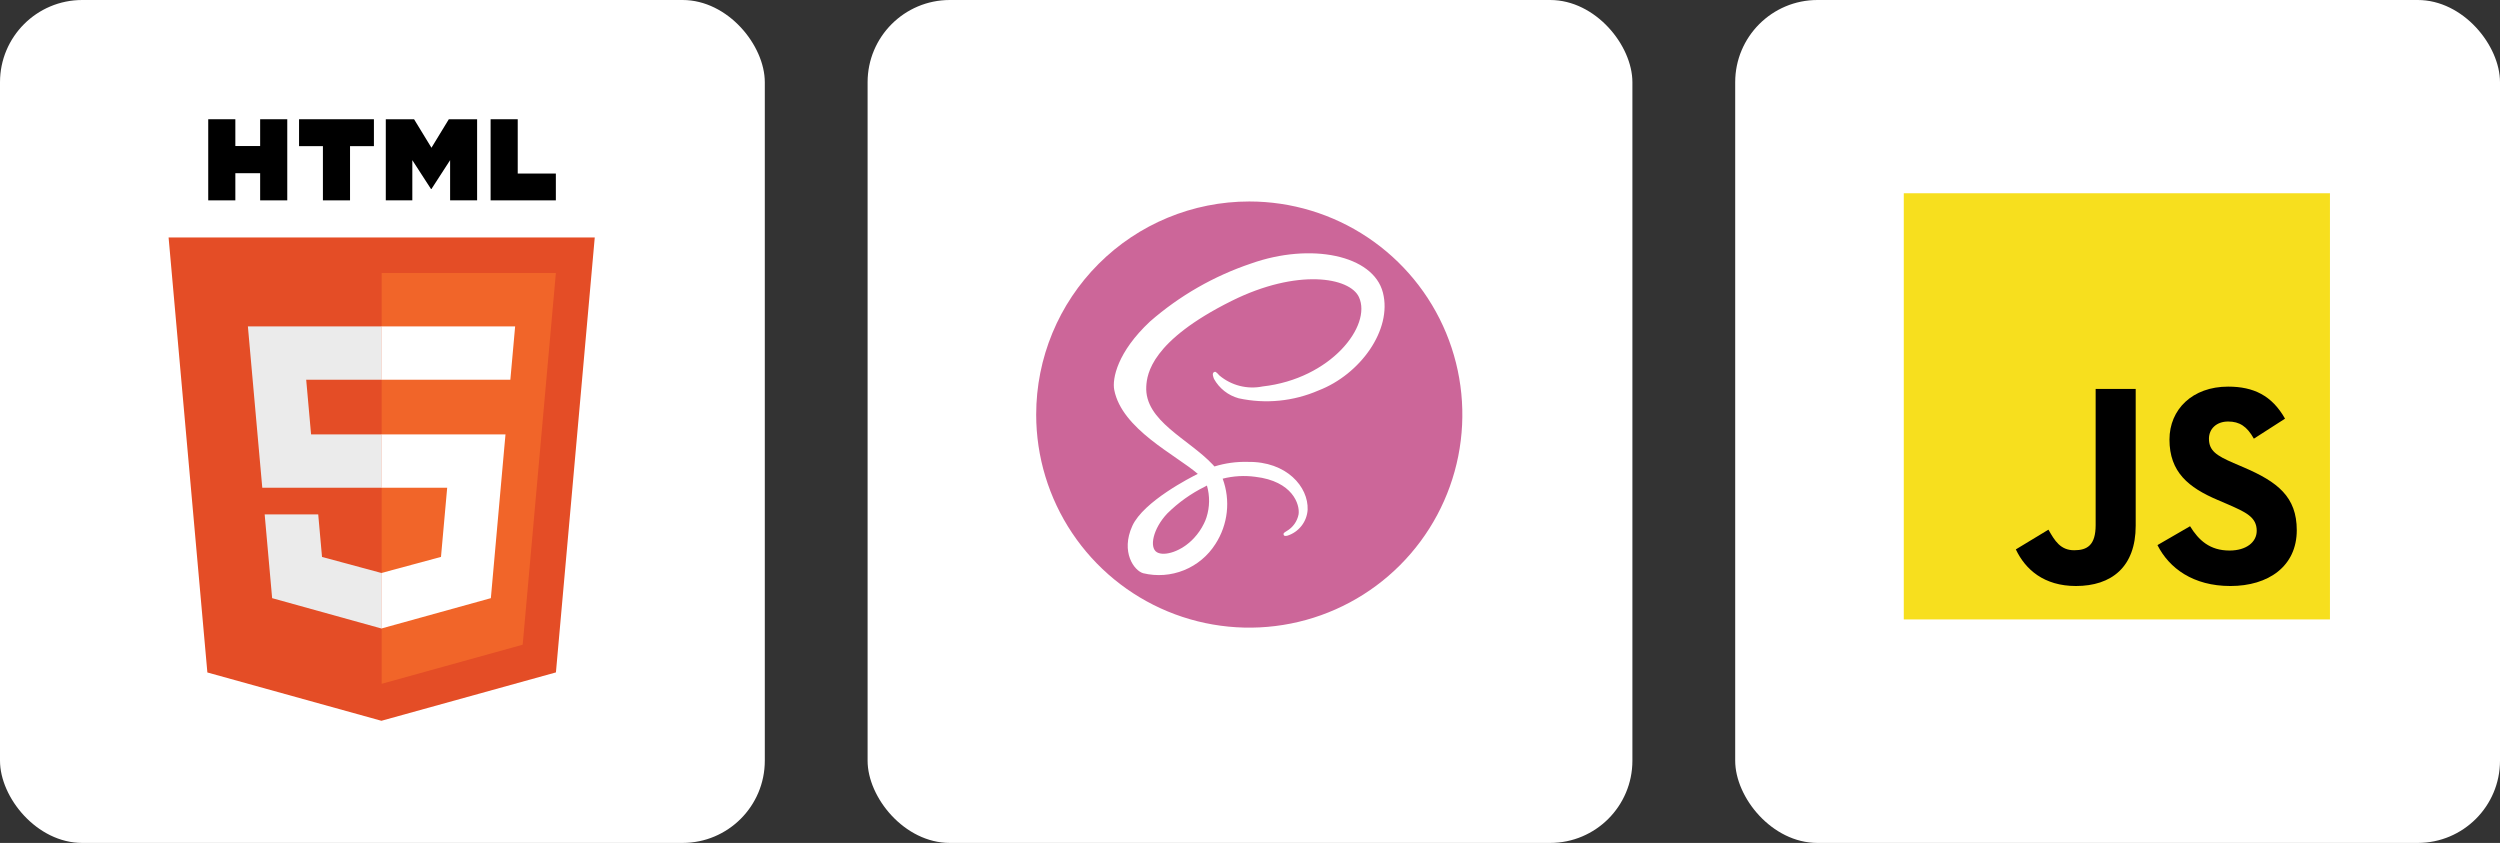 <svg width="608" height="205" viewBox="0 0 608 205" fill="none" xmlns="http://www.w3.org/2000/svg">
<rect x="0" y="0" width="608" height="205" fill="#333333" stroke="none"/>
<rect width="186" height="205" rx="20" fill="white"/>
<path d="M144.644 57.75L135.202 163.527L92.758 175.294L50.432 163.544L41 57.75H144.644Z" fill="#E44D26"/>
<path d="M92.822 166.3L127.118 156.791L135.187 66.4H92.822V166.3Z" fill="#F16529"/>
<path d="M74.467 92.351H92.822V79.376H60.286L60.597 82.857L63.786 118.613H92.822V105.638H75.652L74.467 92.351Z" fill="#EBEBEB"/>
<path d="M77.391 125.1H64.366L66.184 145.473L92.762 152.852L92.822 152.835V139.335L92.765 139.351L78.315 135.449L77.391 125.1Z" fill="#EBEBEB"/>
<path d="M50.643 29H57.237V35.515H63.269V29H69.863V48.728H63.269V42.122H57.237V48.728H50.643V29H50.643Z" fill="black"/>
<path d="M78.534 35.542H72.729V29H90.936V35.542H85.128V48.728H78.534V35.542H78.534Z" fill="black"/>
<path d="M93.825 29H100.701L104.93 35.932L109.155 29H116.033V48.728H109.467V38.95L104.93 45.964H104.817L100.277 38.95V48.728H93.825V29Z" fill="black"/>
<path d="M119.315 29H125.911V42.207H135.183V48.728H119.315V29Z" fill="black"/>
<path d="M92.777 118.613H108.755L107.248 135.44L92.777 139.346V152.845L119.377 145.473L119.572 143.281L122.621 109.122L122.938 105.638H92.777V118.613Z" fill="white"/>
<path d="M92.777 92.319V92.351H124.118L124.379 89.434L124.97 82.857L125.28 79.376H92.777V92.319Z" fill="white"/>
<rect x="211" width="186" height="205" rx="20" fill="white"/>
<path fill-rule="evenodd" clip-rule="evenodd" d="M303.822 49C314.071 49 324.091 52.039 332.613 57.734C341.135 63.428 347.777 71.521 351.699 80.99C355.621 90.46 356.648 100.879 354.648 110.932C352.649 120.984 347.713 130.218 340.466 137.466C333.218 144.713 323.984 149.649 313.932 151.648C303.879 153.648 293.46 152.621 283.991 148.699C274.521 144.777 266.428 138.135 260.734 129.613C255.039 121.091 252 111.071 252 100.822C252 87.078 257.46 73.897 267.178 64.178C276.897 54.46 290.078 49 303.822 49V49Z" fill="#CC6699"/>
<path d="M336.329 71.18C333.982 61.978 318.721 58.965 304.277 64.08C295.232 67.12 286.875 71.913 279.684 78.187C271.729 85.627 270.46 92.105 270.982 94.811C272.832 104.361 285.91 110.601 291.288 115.232V115.258C289.704 116.039 278.096 121.921 275.372 127.917C272.507 134.255 275.827 138.8 278.029 139.411C281.336 140.207 284.809 139.948 287.961 138.67C291.113 137.392 293.786 135.159 295.604 132.285C297.108 129.957 298.048 127.31 298.351 124.555C298.654 121.8 298.312 119.013 297.352 116.413C299.942 115.755 302.635 115.6 305.284 115.958C314.375 117.02 316.159 122.695 315.819 125.071C315.659 125.917 315.318 126.718 314.821 127.421C314.323 128.124 313.68 128.711 312.935 129.143C312.299 129.539 312.102 129.672 312.158 129.968C312.236 130.394 312.528 130.379 313.072 130.286C314.438 129.856 315.642 129.022 316.525 127.894C317.408 126.766 317.928 125.397 318.017 123.968C318.236 118.416 312.902 112.175 303.455 112.334C300.712 112.255 297.974 112.631 295.353 113.444C295.223 113.296 295.09 113.148 294.953 113C289.112 106.77 278.318 102.362 278.773 93.985C278.94 90.939 279.999 82.921 299.502 73.194C315.493 65.224 328.293 67.419 330.507 72.279C333.668 79.223 323.666 92.123 307.061 93.985C305.225 94.358 303.33 94.312 301.514 93.852C299.699 93.392 298.011 92.529 296.574 91.327C295.701 90.365 295.571 90.324 295.245 90.502C294.716 90.794 295.053 91.646 295.245 92.149C295.881 93.295 296.74 94.302 297.77 95.112C298.8 95.922 299.982 96.518 301.246 96.865C307.774 98.284 314.584 97.61 320.708 94.94C330.78 91.057 338.635 80.23 336.329 71.18V71.18ZM293.524 118.082C294.259 120.617 294.222 123.313 293.417 125.826C293.33 126.088 293.235 126.347 293.132 126.603C293.028 126.86 292.916 127.107 292.795 127.344C292.172 128.618 291.365 129.794 290.4 130.834C287.391 134.118 283.182 135.361 281.379 134.314C279.432 133.185 280.406 128.554 283.896 124.864C286.579 122.211 289.671 120.009 293.054 118.341L293.524 118.082Z" fill="white"/>
<rect x="422" width="186" height="205" rx="20" fill="white"/>
<path d="M463 47H566.644V150.644H463V47Z" fill="#F7DF1E"/>
<path d="M490.252 133.612L498.183 128.812C499.713 131.525 501.105 133.821 504.444 133.821C507.645 133.821 509.662 132.569 509.662 127.699V94.583H519.402V127.837C519.402 137.925 513.489 142.517 504.862 142.517C497.07 142.517 492.547 138.481 490.252 133.612" fill="black"/>
<path d="M524.693 132.569L532.623 127.977C534.711 131.386 537.424 133.891 542.225 133.891C546.26 133.891 548.834 131.873 548.834 129.09C548.834 125.751 546.19 124.568 541.737 122.62L539.303 121.576C532.276 118.585 527.614 114.828 527.614 106.897C527.614 99.592 533.18 94.026 541.877 94.026C548.069 94.026 552.521 96.183 555.721 101.818L548.138 106.688C546.468 103.696 544.66 102.514 541.877 102.514C539.025 102.514 537.216 104.323 537.216 106.688C537.216 109.61 539.025 110.793 543.198 112.602L545.633 113.645C553.912 117.194 558.574 120.811 558.574 128.951C558.574 137.718 551.686 142.518 542.433 142.518C533.389 142.518 527.545 138.204 524.693 132.569" fill="black"/>
</svg>
